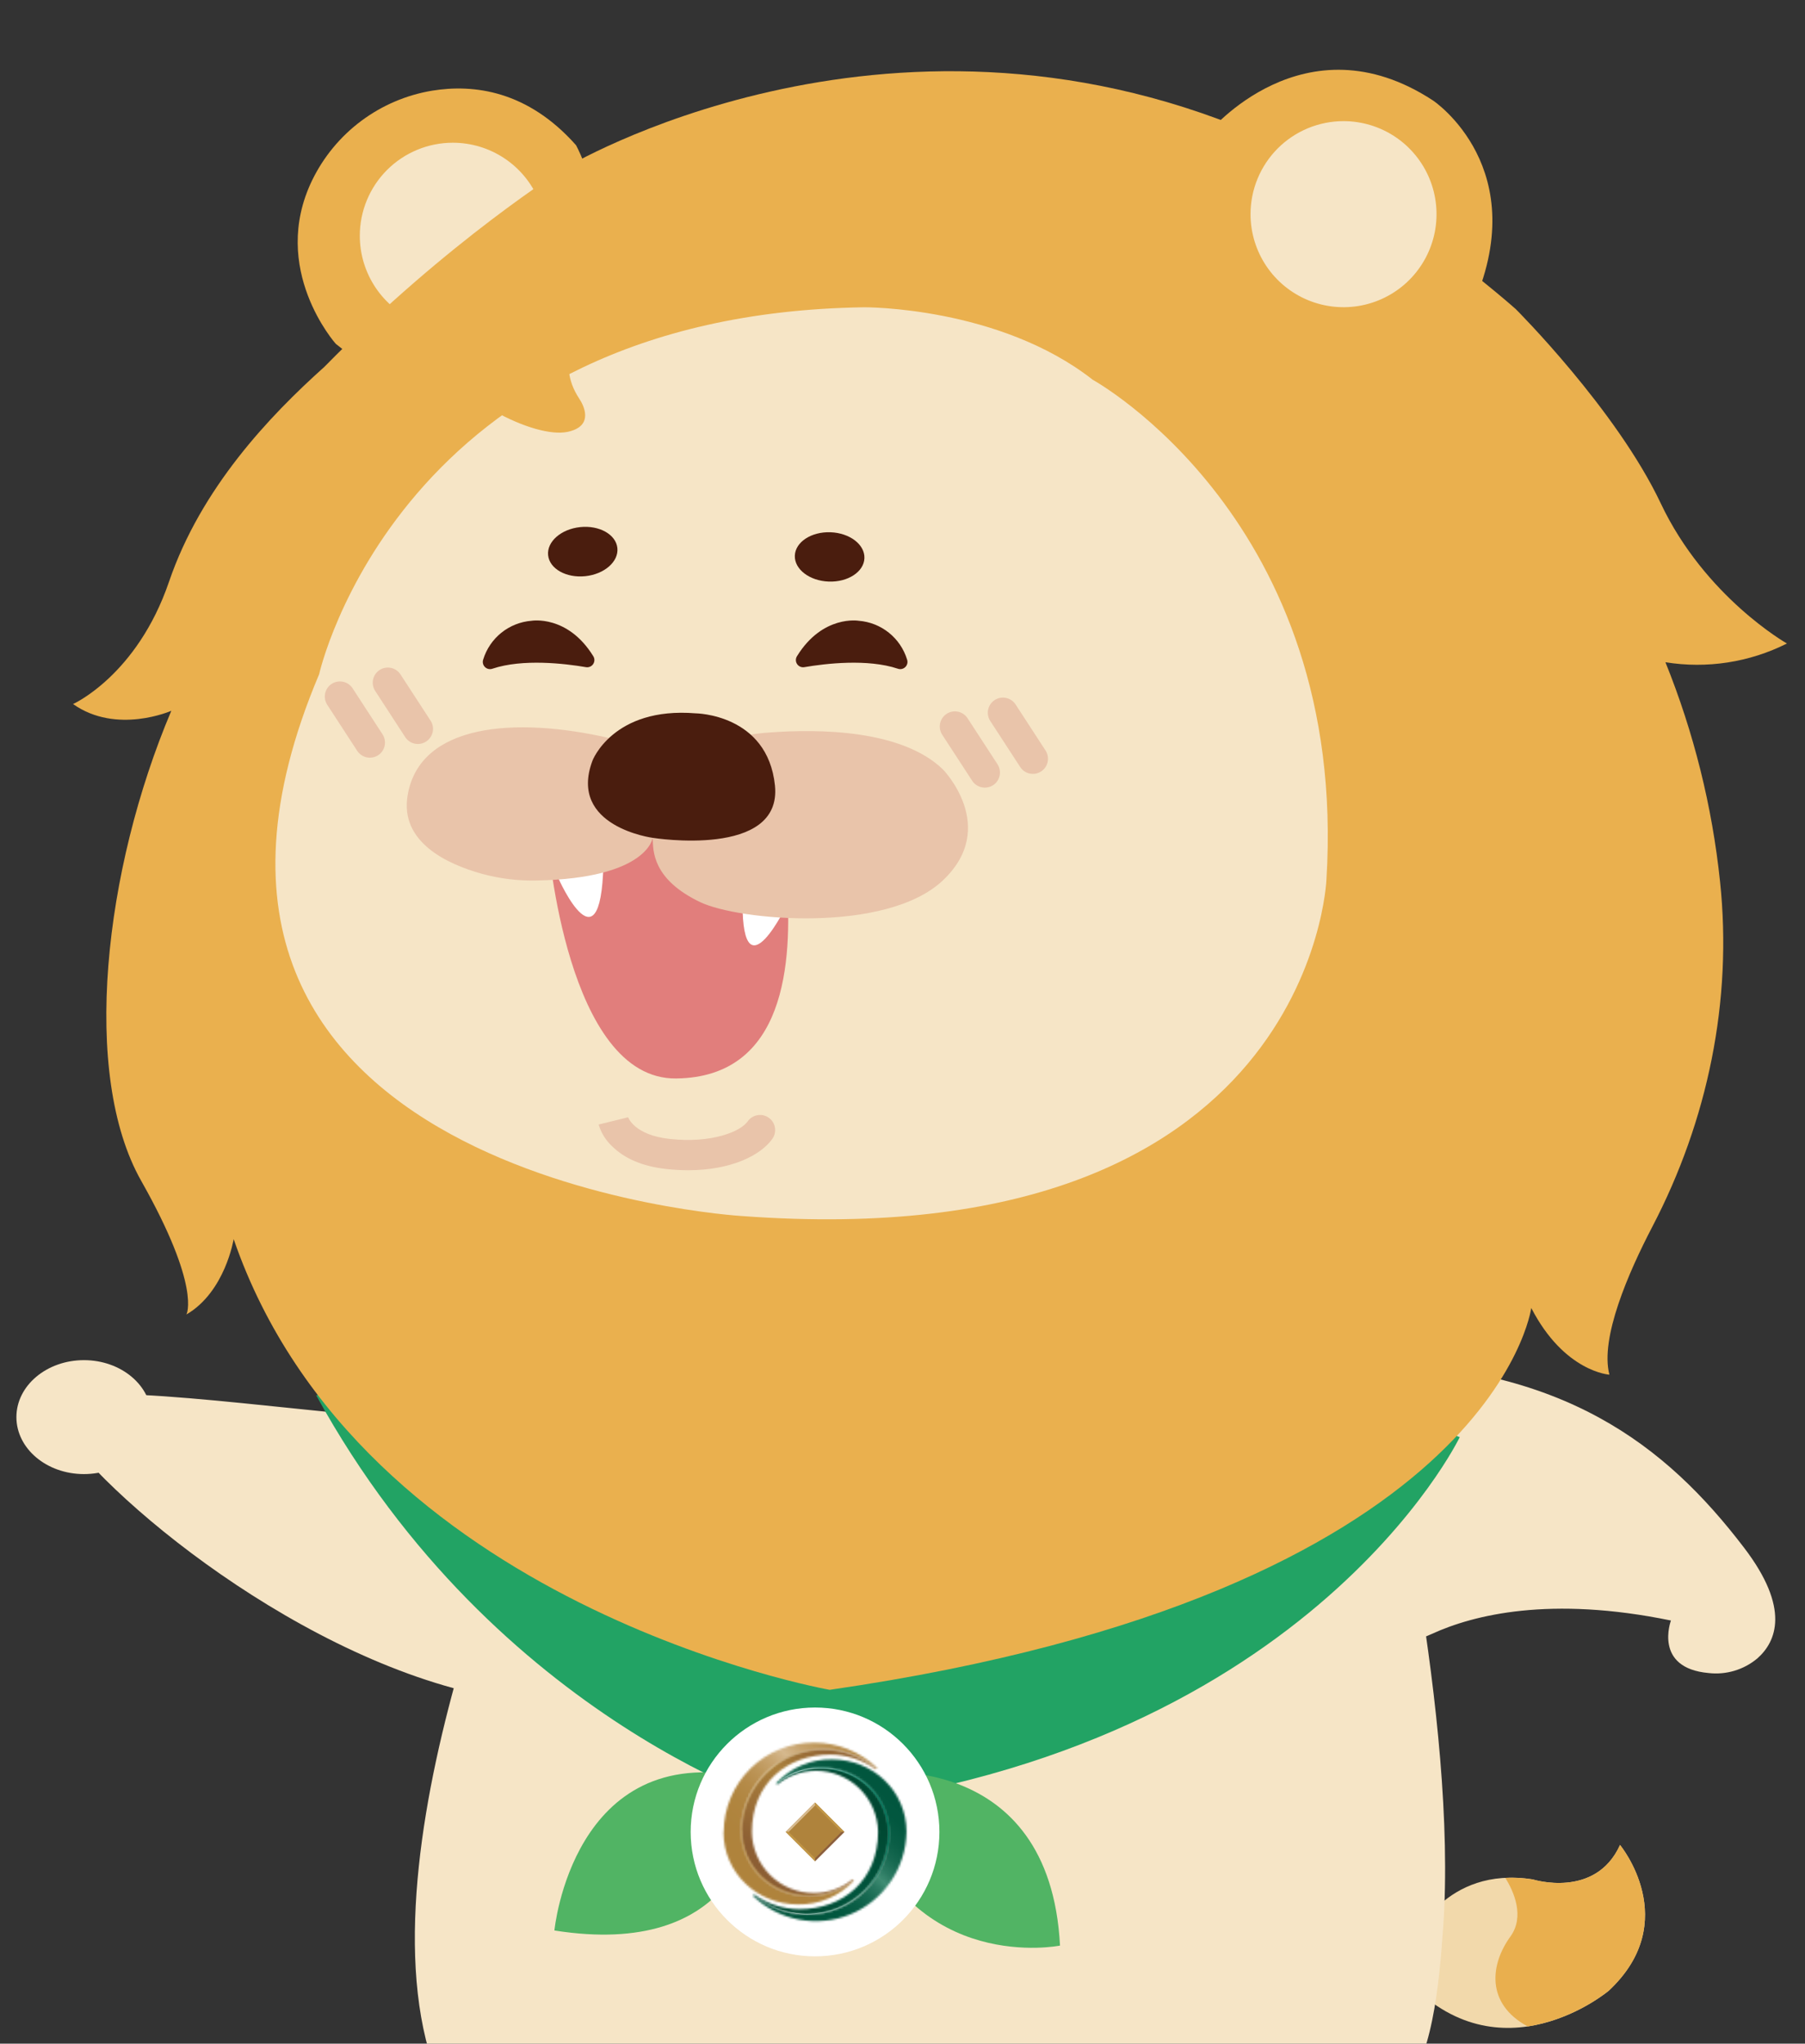 <svg width="880" height="996" viewBox="0 0 880 996" fill="none" xmlns="http://www.w3.org/2000/svg">
<rect x="0" y="0" width="880" height="996" fill="#333333" stroke="none"/>
<g clip-path="url(#clip0_689_1625)">
<path d="M689.159 945.243C689.159 945.243 704.337 909.184 747.279 915.951C747.279 915.951 777.828 925.619 789.815 899.169C789.815 899.169 820.615 936.33 784.285 970.224C784.285 970.224 731.328 1014.69 685.157 964.191C685.118 964.191 682.276 956.051 689.159 945.243Z" fill="#F2D9AB"/>
<path d="M736.358 943.813C743.492 933.971 738.001 921.81 733.902 915.197C738.376 914.995 742.859 915.247 747.282 915.951C747.282 915.951 777.83 925.619 789.818 899.169C789.818 899.169 820.618 936.33 784.288 970.224C772.785 979.202 759.232 985.182 744.845 987.625C724.273 976.546 726.536 957.347 736.358 943.813Z" fill="#E9AF4E"/>
<path d="M674.854 687.706C674.854 687.706 710.797 837.859 703.586 939.462C701.652 967.111 698.249 1005.39 682.434 1020.34C662.468 1038.9 637.25 1050.83 610.238 1054.48C554.167 1062.47 382.089 1079.62 268.942 1047.58C223.564 1034.76 210.667 1004.68 210.667 1004.68C174.376 894.296 267.183 694.569 267.183 694.569C267.183 694.569 390.151 595.75 674.854 687.706Z" fill="#F6E5C6"/>
<path d="M698.23 796.23C718.358 787.046 755.693 777.63 814.644 789.773C814.644 789.773 805.924 812.974 833.051 815.372C837.283 815.853 841.568 815.469 845.646 814.243C849.725 813.016 853.511 810.973 856.774 808.237C865.92 800.155 873.074 783.972 850.143 754.1C812.382 704.719 762.17 664.639 661.398 664.078C585.818 663.652 574.392 743.93 618.049 784.707C639.549 804.738 671.432 808.431 698.23 796.23Z" fill="#F6E5C6"/>
<path d="M269.483 669.627C248.389 649.055 274.259 679.004 247.191 690.644C228.223 698.822 125.962 682.601 68.983 679.836C61.384 689.039 42.475 693.776 34.625 702.767C70.491 747.43 177.122 827.939 269.851 830.375C345.391 832.425 312.194 711.312 269.483 669.627Z" fill="#F6E5C6"/>
<path d="M40.927 718.409C59.112 718.409 73.854 705.978 73.854 690.644C73.854 675.31 59.112 662.88 40.927 662.88C22.742 662.88 8 675.31 8 690.644C8 705.978 22.742 718.409 40.927 718.409Z" fill="#F6E5C6"/>
<path d="M275.842 156.407C243.476 191.829 193.225 192.119 163.701 167.564C163.701 167.564 131.18 131.156 152.216 87.789C157.781 76.384 165.994 66.475 176.168 58.891C186.343 51.306 198.184 46.265 210.703 44.189C231.043 40.883 257.261 44.189 280.811 70.736C280.888 70.736 308.189 120.909 275.842 156.407Z" fill="#EAB04E"/>
<path d="M220.777 69.557C229.749 69.557 238.519 72.217 245.979 77.202C253.439 82.187 259.253 89.273 262.685 97.562C266.118 105.851 267.015 114.973 265.263 123.772C263.512 132.571 259.19 140.654 252.844 146.996C246.498 153.339 238.414 157.658 229.614 159.406C220.814 161.154 211.693 160.253 203.405 156.817C195.117 153.381 188.035 147.564 183.053 140.102C178.071 132.64 175.414 123.868 175.418 114.896C175.418 108.941 176.591 103.043 178.871 97.541C181.151 92.039 184.492 87.04 188.704 82.829C192.917 78.619 197.917 75.28 203.42 73.002C208.923 70.725 214.821 69.554 220.777 69.557Z" fill="#F6E5C6"/>
<path d="M711.668 700.408C711.668 700.408 636.166 857.715 387.039 882.348C387.039 882.348 242.029 840.101 154.191 680.068C154.191 680.068 417.723 580.147 711.668 700.408Z" fill="#22A364"/>
<path d="M158.153 178.778C131.413 202.734 98.002 237.826 82.399 283.514C66.796 329.202 35.609 343.123 35.609 343.123C56.877 358.165 83.521 346.41 83.521 346.41C50.652 423.98 39.438 523.535 68.846 575.506C98.254 627.478 90.887 640.625 90.887 640.625C109.796 629.604 113.915 603.889 113.915 603.889C175.786 783.276 404.515 823.551 404.515 823.551C728.023 776.683 746.545 637.454 746.545 637.454C762.69 668.68 784.635 669.956 784.635 669.956C779.994 652.11 793.954 620.13 805.516 597.954C832.585 546.137 844.727 487.746 838.578 429.607C834.734 392.918 825.772 356.948 811.955 322.744C832.17 326.006 852.899 322.812 871.196 313.618C871.196 313.618 831.328 291.074 809.673 245.309C788.018 199.543 739.044 150.704 739.044 150.704C739.044 150.704 682.741 100.086 610.951 64.742C430.25 -11.746 275.282 81.969 275.282 81.969C275.282 81.969 218.67 117.139 158.153 178.778Z" fill="#EAB04E"/>
<path d="M670.02 179.435C670.02 179.435 610.991 190.282 586.475 136.667C569.248 98.984 589.104 64.742 589.104 64.742C589.104 64.742 635.74 7.705 698.713 49.023C698.713 49.023 748.635 82.336 717.197 150.704C717.197 150.704 709.095 169.71 670.02 179.435Z" fill="#EAB04E"/>
<path d="M655.015 59.038C663.983 59.038 672.749 61.697 680.205 66.679C687.661 71.661 693.472 78.742 696.904 87.027C700.336 95.312 701.234 104.428 699.484 113.223C697.735 122.018 693.416 130.097 687.076 136.438C680.735 142.779 672.656 147.097 663.861 148.846C655.066 150.596 645.95 149.698 637.665 146.266C629.38 142.835 622.299 137.023 617.317 129.567C612.335 122.111 609.676 113.345 609.676 104.378C609.676 98.424 610.849 92.528 613.127 87.027C615.406 81.526 618.745 76.528 622.955 72.318C627.166 68.108 632.164 64.768 637.665 62.489C643.166 60.211 649.061 59.038 655.015 59.038Z" fill="#F6E5C6"/>
<path d="M421.394 149.757C421.394 149.757 487.132 149.312 532.8 185.12C532.8 185.12 657.509 253.642 646.681 428.737C646.681 428.737 639.469 613.228 361.592 592.637C361.592 592.637 51.657 574.076 155.581 328.622C155.581 328.661 194.482 153.005 421.394 149.757Z" fill="#F6E5C6"/>
<path d="M423.792 863.96C423.792 863.96 511.784 851.973 516.792 948.201C516.792 948.201 445.737 962.528 418.727 886.331L423.792 863.96Z" fill="#51B464"/>
<path d="M366.328 891.667C366.328 891.667 358.594 954.795 270.293 940.835C270.293 940.835 279.148 848.338 363.621 866.01L366.328 891.667Z" fill="#51B464"/>
<path d="M282.456 194.381C276.095 184.713 276.791 176.67 278.358 172.01C278.907 170.536 279.837 169.234 281.053 168.236C282.268 167.237 283.726 166.578 285.279 166.326L201.715 164.393C221.726 195.328 260.802 213.657 276.559 210.506C290.171 207.702 284.255 197.049 282.456 194.381Z" fill="#EAB04E"/>
<path d="M285.354 280.808C294.679 279.838 301.682 273.696 300.994 267.09C300.307 260.484 292.19 255.915 282.865 256.885C273.54 257.855 266.538 263.997 267.225 270.603C267.912 277.209 276.029 281.778 285.354 280.808Z" fill="#4A1D0E"/>
<path d="M421.438 272.037C421.68 265.4 414.281 259.742 404.912 259.4C395.543 259.058 387.751 264.162 387.509 270.799C387.267 277.437 394.666 283.095 404.035 283.436C413.404 283.778 421.196 278.675 421.438 272.037Z" fill="#4A1D0E"/>
<path d="M203.745 362.593C202.516 362.596 201.307 362.291 200.226 361.707C199.146 361.122 198.228 360.277 197.558 359.248L182.96 336.8C182.418 335.989 182.043 335.079 181.856 334.122C181.668 333.164 181.673 332.179 181.87 331.224C182.066 330.268 182.451 329.362 183.001 328.556C183.551 327.75 184.255 327.062 185.073 326.53C185.891 325.999 186.806 325.636 187.766 325.461C188.726 325.286 189.711 325.304 190.664 325.513C191.616 325.722 192.518 326.118 193.316 326.678C194.115 327.238 194.794 327.952 195.315 328.777L209.913 351.205C210.442 352.015 210.806 352.922 210.983 353.874C211.161 354.826 211.149 355.803 210.948 356.75C210.746 357.696 210.36 358.594 209.811 359.391C209.262 360.188 208.56 360.869 207.747 361.394C206.559 362.177 205.167 362.594 203.745 362.593Z" fill="#E9C4AA"/>
<path d="M180.33 369.264C179.102 369.266 177.892 368.961 176.812 368.377C175.731 367.793 174.814 366.948 174.143 365.919L159.545 343.49C159.017 342.679 158.654 341.772 158.476 340.82C158.299 339.869 158.311 338.892 158.511 337.944C158.711 336.997 159.096 336.099 159.643 335.301C160.191 334.502 160.89 333.819 161.701 333.291C162.512 332.763 163.42 332.4 164.371 332.223C165.323 332.045 166.3 332.057 167.247 332.257C168.194 332.457 169.092 332.842 169.891 333.389C170.689 333.937 171.372 334.636 171.9 335.447L186.498 357.875C187.565 359.514 187.937 361.51 187.535 363.424C187.133 365.337 185.988 367.013 184.352 368.084C183.15 368.85 181.755 369.259 180.33 369.264Z" fill="#E9C4AA"/>
<path d="M503.568 377.171C502.338 377.173 501.127 376.866 500.046 376.278C498.965 375.69 498.049 374.84 497.381 373.806L482.784 351.378C481.717 349.74 481.345 347.745 481.749 345.832C482.153 343.92 483.301 342.246 484.939 341.179C486.578 340.112 488.573 339.74 490.485 340.145C492.398 340.549 494.072 341.697 495.139 343.335L509.736 365.763C510.266 366.575 510.63 367.484 510.808 368.437C510.986 369.39 510.974 370.369 510.773 371.317C510.572 372.265 510.185 373.165 509.636 373.964C509.086 374.762 508.384 375.445 507.571 375.972C506.383 376.754 504.991 377.171 503.568 377.171Z" fill="#E9C4AA"/>
<path d="M480.154 383.861C478.926 383.862 477.717 383.557 476.637 382.972C475.557 382.388 474.639 381.544 473.967 380.516L459.37 358.088C458.842 357.277 458.478 356.37 458.301 355.418C458.123 354.466 458.135 353.489 458.335 352.542C458.535 351.595 458.92 350.697 459.468 349.898C460.015 349.1 460.714 348.417 461.525 347.889C462.337 347.361 463.244 346.998 464.196 346.82C465.147 346.643 466.124 346.654 467.071 346.855C468.018 347.055 468.917 347.44 469.715 347.987C470.514 348.534 471.196 349.234 471.725 350.045L486.322 372.473C487.046 373.584 487.457 374.871 487.511 376.196C487.564 377.521 487.259 378.837 486.628 380.003C485.996 381.169 485.061 382.143 483.922 382.823C482.782 383.502 481.481 383.86 480.154 383.861Z" fill="#E9C4AA"/>
<path d="M335.49 570.325C331.937 570.318 328.387 570.118 324.856 569.725C313.487 568.488 304.593 564.756 298.406 558.627C295.321 555.747 293.058 552.096 291.852 548.051L306.159 544.532V544.32C306.275 544.668 309.195 553.175 326.518 555.07C347.052 557.332 361.089 551.435 364.492 546.543C365.607 544.938 367.314 543.842 369.238 543.496C371.161 543.149 373.144 543.581 374.749 544.697C376.354 545.812 377.45 547.519 377.796 549.443C378.143 551.366 377.711 553.349 376.595 554.954C370.892 563.094 356.371 570.325 335.49 570.325Z" fill="#E9C4AA"/>
<path d="M267.18 410.214C267.18 410.214 276.248 526.222 329.65 525.603C383.052 524.985 386.436 469.127 383.555 429.471L334.116 377.654L267.18 410.214Z" fill="#E17E7C"/>
<path d="M384.041 440.183C384.041 440.183 362 486.392 362 440.183H384.041Z" fill="white"/>
<path d="M272.188 427.964C272.188 427.964 294.248 477.789 294.248 415.647L272.188 427.964Z" fill="white"/>
<path d="M259.156 302.539C259.156 302.539 276.692 299.523 289.221 319.766C289.59 320.335 289.787 320.999 289.788 321.677C289.789 322.355 289.594 323.019 289.226 323.589C288.859 324.159 288.334 324.61 287.715 324.889C287.097 325.168 286.412 325.262 285.741 325.16C275.165 323.343 254.806 320.984 240.092 325.895C239.468 326.12 238.794 326.164 238.146 326.023C237.498 325.881 236.904 325.559 236.431 325.095C235.958 324.63 235.626 324.041 235.474 323.396C235.321 322.751 235.353 322.076 235.568 321.448C237.144 316.291 240.238 311.729 244.446 308.356C248.653 304.983 253.779 302.956 259.156 302.539Z" fill="#4A1D0E"/>
<path d="M418.648 302.539C418.648 302.539 401.111 299.523 388.583 319.766C388.213 320.335 388.017 320.999 388.016 321.677C388.015 322.355 388.21 323.019 388.578 323.589C388.945 324.159 389.47 324.61 390.088 324.889C390.706 325.168 391.392 325.262 392.063 325.16C402.639 323.343 422.998 320.984 437.712 325.895C438.335 326.12 439.01 326.164 439.658 326.023C440.305 325.881 440.9 325.559 441.373 325.095C441.845 324.63 442.177 324.041 442.33 323.396C442.483 322.751 442.45 322.076 442.236 321.448C440.659 316.291 437.565 311.729 433.358 308.356C429.15 304.983 424.024 302.956 418.648 302.539Z" fill="#4A1D0E"/>
<path d="M375.261 356.985C399.197 355.207 439.548 355.535 459.676 374.947C459.676 374.947 487.247 403.06 459.676 429.084C432.105 455.109 360.257 448.69 341.406 439.68C318.069 428.543 318.397 414.738 318.204 408.377C318.204 408.377 315.71 428.098 261.553 429.123C252.527 429.324 243.519 428.21 234.813 425.817C218.166 421.177 194.926 410.523 198.716 387.708C204.516 352.712 250.919 349.155 296.936 359.673C327.62 366.711 343.726 364.159 351.073 361.606C358.909 359.056 367.036 357.503 375.261 356.985Z" fill="#E9C4AA"/>
<path d="M339.144 347.647C339.144 347.647 374.178 347.937 377.813 382.779C381.487 418.47 318.301 408.339 318.301 408.339C318.301 408.339 276.886 402.964 288.796 370.868C288.738 370.868 298.773 344.361 339.144 347.647Z" fill="#4A1D0E"/>
<path d="M397.36 953.441C430.847 953.441 457.994 926.294 457.994 892.807C457.994 859.32 430.847 832.174 397.36 832.174C363.873 832.174 336.727 859.32 336.727 892.807C336.727 926.294 363.873 953.441 397.36 953.441Z" fill="white"/>
<path d="M397.345 878.457L383.047 892.76L397.35 907.058L411.648 892.755L397.345 878.457Z" fill="#AF833C"/>
<path d="M397.363 878.5L411.671 892.808H410.24L397.363 879.931V878.5Z" fill="#C19646"/>
<path d="M397.363 879.931L384.505 892.808H383.074L397.363 878.52V879.931Z" fill="#D7BA8F"/>
<path d="M397.363 907.096L383.074 892.808H384.505L397.363 905.685V907.096Z" fill="#C19646"/>
<path d="M397.363 905.665L410.24 892.808H411.671L397.363 907.096V905.665Z" fill="#8C5F3E"/>
<mask id="mask0_689_1625" style="mask-type:luminance" maskUnits="userSpaceOnUse" x="352" y="849" width="76" height="80">
<path d="M352.719 892.827C352.719 912.664 368.979 928.132 389.049 928.132C394.149 928.239 399.214 927.26 403.908 925.26C408.601 923.259 412.816 920.284 416.272 916.531L416.059 916.318C409.941 921.436 402.186 924.181 394.211 924.052C389.944 924.126 385.705 923.355 381.738 921.781C377.77 920.208 374.154 917.864 371.098 914.885C368.042 911.906 365.607 908.351 363.932 904.426C362.257 900.5 361.377 896.282 361.342 892.015C361.461 884.425 363.731 877.025 367.89 870.674C372.049 864.324 377.924 859.284 384.834 856.141C391.744 852.998 399.403 851.881 406.923 852.919C414.442 853.958 421.513 857.109 427.312 862.007L427.66 861.659C419.389 853.705 408.354 849.269 396.879 849.285C391.128 849.249 385.426 850.347 380.1 852.515C374.773 854.683 369.925 857.879 365.833 861.92C361.742 865.962 358.486 870.769 356.252 876.069C354.019 881.369 352.851 887.056 352.816 892.807" fill="white"/>
</mask>
<g mask="url(#mask0_689_1625)">
<path d="M389.265 811.798L313.293 889.54L390.98 965.458L466.952 887.715L389.265 811.798Z" fill="url(#paint0_linear_689_1625)"/>
</g>
<mask id="mask1_689_1625" style="mask-type:luminance" maskUnits="userSpaceOnUse" x="367" y="857" width="75" height="80">
<path d="M378.451 869.045L378.663 869.257C384.788 864.139 392.55 861.394 400.531 861.524C404.798 861.449 409.037 862.221 413.004 863.795C416.972 865.368 420.588 867.712 423.644 870.691C426.7 873.67 429.135 877.224 430.81 881.15C432.485 885.075 433.365 889.294 433.4 893.561C433.367 898.779 432.307 903.939 430.279 908.747C428.252 913.555 425.298 917.917 421.585 921.583C417.872 925.249 413.473 928.148 408.64 930.115C403.807 932.081 398.634 933.076 393.416 933.043C383.905 933.061 374.697 929.704 367.43 923.569L367.082 923.917C373.286 929.895 381.102 933.93 389.569 935.525C398.037 937.12 406.785 936.206 414.739 932.894C422.693 929.583 429.506 924.019 434.34 916.886C439.174 909.754 441.817 901.364 441.946 892.749C441.946 872.912 425.666 857.463 405.616 857.463C400.512 857.354 395.443 858.331 390.746 860.332C386.049 862.332 381.831 865.309 378.373 869.064" fill="white"/>
</mask>
<g mask="url(#mask1_689_1625)">
<path d="M402.947 820.08L327.793 898.614L406.243 973.688L481.396 895.154L402.947 820.08Z" fill="url(#paint1_linear_689_1625)"/>
</g>
<mask id="mask2_689_1625" style="mask-type:luminance" maskUnits="userSpaceOnUse" x="361" y="852" width="67" height="73">
<path d="M361.245 892.035C361.28 896.302 362.16 900.52 363.835 904.446C365.51 908.371 367.945 911.926 371.002 914.905C374.058 917.884 377.674 920.227 381.641 921.801C385.608 923.374 389.847 924.146 394.114 924.072C402.089 924.201 409.844 921.456 415.962 916.338L415.576 915.971C410.287 920.27 403.676 922.613 396.86 922.603C388.918 922.624 381.287 919.518 375.617 913.957C369.947 908.396 366.694 900.826 366.562 892.885C366.562 868.949 383.963 855.144 404.825 855.144C412.746 855.127 420.468 857.618 426.886 862.259L427.118 862.008C421.319 857.11 414.249 853.958 406.729 852.92C399.21 851.882 391.55 852.999 384.64 856.142C377.731 859.285 371.855 864.324 367.697 870.675C363.538 877.025 361.267 884.425 361.148 892.015" fill="white"/>
</mask>
<g mask="url(#mask2_689_1625)">
<path d="M364.103 839.411L347.012 921.149L424.549 937.362L441.64 855.623L364.103 839.411Z" fill="url(#paint2_linear_689_1625)"/>
</g>
<mask id="mask3_689_1625" style="mask-type:luminance" maskUnits="userSpaceOnUse" x="361" y="852" width="67" height="73">
<path d="M361.09 892.092C361.09 910.112 375.92 924.168 394.21 924.168C402.214 924.292 409.998 921.549 416.155 916.434V916.318C410.066 921.205 402.461 923.81 394.655 923.685C376.461 923.685 361.786 909.802 361.786 891.956C361.842 886.766 362.919 881.638 364.957 876.865C366.994 872.091 369.952 867.766 373.661 864.135C377.37 860.505 381.759 857.641 386.575 855.707C391.391 853.772 396.541 852.806 401.731 852.862C411.078 852.834 420.143 856.06 427.369 861.988C420.069 855.894 410.854 852.567 401.345 852.591C390.774 852.509 380.604 856.628 373.069 864.042C365.535 871.457 361.254 881.56 361.167 892.13" fill="white"/>
</mask>
<g mask="url(#mask3_689_1625)">
<path d="M363.517 840.689L348.23 921.899L425.204 936.388L440.49 855.178L363.517 840.689Z" fill="url(#paint3_linear_689_1625)"/>
</g>
<mask id="mask4_689_1625" style="mask-type:luminance" maskUnits="userSpaceOnUse" x="367" y="861" width="67" height="73">
<path d="M378.664 869.258L379.05 869.625C384.341 865.329 390.951 862.987 397.766 862.994C405.71 862.972 413.343 866.077 419.016 871.638C424.689 877.199 427.946 884.768 428.083 892.711C428.083 916.647 410.682 930.452 389.8 930.452C381.87 930.459 374.14 927.955 367.72 923.299L367.469 923.55C374.736 929.685 383.944 933.043 393.455 933.024C398.672 933.057 403.846 932.062 408.679 930.096C413.512 928.13 417.911 925.231 421.624 921.565C425.337 917.898 428.291 913.537 430.318 908.729C432.345 903.921 433.406 898.76 433.439 893.542C433.404 889.275 432.523 885.057 430.849 881.131C429.174 877.206 426.738 873.651 423.682 870.672C420.626 867.693 417.01 865.35 413.043 863.776C409.076 862.203 404.837 861.431 400.57 861.505C392.589 861.375 384.827 864.12 378.702 869.239" fill="white"/>
</mask>
<g mask="url(#mask4_689_1625)">
<path d="M370.396 847.821L352.629 929.791L430.442 946.657L448.21 864.687L370.396 847.821Z" fill="url(#paint4_linear_689_1625)"/>
</g>
<path d="M378.567 869.161L378.663 869.277C384.748 864.382 392.356 861.775 400.164 861.911C418.357 861.911 433.033 875.793 433.033 893.62C432.979 898.81 431.905 903.938 429.869 908.713C427.834 913.487 424.878 917.814 421.171 921.446C417.463 925.079 413.076 927.945 408.261 929.882C403.446 931.818 398.296 932.787 393.106 932.734C383.753 932.766 374.681 929.54 367.449 923.608C374.748 929.705 383.963 933.032 393.474 933.005C404.044 933.087 414.215 928.968 421.749 921.553C429.283 914.139 433.564 904.036 433.651 893.465C433.651 875.426 418.821 861.389 400.531 861.389C392.527 861.264 384.743 864.008 378.586 869.123" fill="url(#paint5_linear_689_1625)"/>
<mask id="mask5_689_1625" style="mask-type:luminance" maskUnits="userSpaceOnUse" x="367" y="861" width="67" height="73">
<path d="M378.567 869.161L378.663 869.277C384.748 864.382 392.356 861.775 400.164 861.911C418.357 861.911 433.033 875.793 433.033 893.62C432.979 898.81 431.905 903.938 429.869 908.713C427.834 913.487 424.878 917.814 421.171 921.446C417.463 925.079 413.076 927.945 408.261 929.882C403.446 931.818 398.296 932.787 393.106 932.734C383.753 932.766 374.681 929.54 367.449 923.608C374.748 929.705 383.963 933.032 393.474 933.005C404.044 933.087 414.215 928.968 421.749 921.553C429.283 914.139 433.564 904.036 433.651 893.465C433.651 875.426 418.821 861.389 400.531 861.389C392.527 861.264 384.743 864.008 378.586 869.123" fill="white"/>
</mask>
<g mask="url(#mask5_689_1625)">
<path d="M369.877 848.376L353.316 930.066L430.857 945.786L447.417 864.096L369.877 848.376Z" fill="url(#paint6_linear_689_1625)"/>
</g>
</g>
<defs>
<linearGradient id="paint0_linear_689_1625" x1="369.791" y1="903.188" x2="430.906" y2="840.65" gradientUnits="userSpaceOnUse">
<stop stop-color="#AF833C"/>
<stop offset="0.13" stop-color="#B0853F"/>
<stop offset="0.24" stop-color="#B58B49"/>
<stop offset="0.33" stop-color="#BD9659"/>
<stop offset="0.42" stop-color="#C8A570"/>
<stop offset="0.5" stop-color="#D5B88D"/>
<stop offset="0.58" stop-color="#C8A570"/>
<stop offset="0.67" stop-color="#BD9659"/>
<stop offset="0.76" stop-color="#B58B49"/>
<stop offset="0.87" stop-color="#B0853F"/>
<stop offset="1" stop-color="#AF833C"/>
</linearGradient>
<linearGradient id="paint1_linear_689_1625" x1="435.678" y1="862.305" x2="376" y2="924.667" gradientUnits="userSpaceOnUse">
<stop stop-color="#00553D"/>
<stop offset="0.2" stop-color="#02573F"/>
<stop offset="0.3" stop-color="#0A5E46"/>
<stop offset="0.38" stop-color="#176951"/>
<stop offset="0.45" stop-color="#2A7961"/>
<stop offset="0.5" stop-color="#3F8C73"/>
<stop offset="0.55" stop-color="#2A7961"/>
<stop offset="0.62" stop-color="#176951"/>
<stop offset="0.7" stop-color="#0A5E46"/>
<stop offset="0.8" stop-color="#02573F"/>
<stop offset="1" stop-color="#00553D"/>
</linearGradient>
<linearGradient id="paint2_linear_689_1625" x1="400.849" y1="848.958" x2="389.397" y2="903.725" gradientUnits="userSpaceOnUse">
<stop stop-color="#8C5E33"/>
<stop offset="0.3" stop-color="#AA803C"/>
<stop offset="1" stop-color="#8C5E33"/>
</linearGradient>
<linearGradient id="paint3_linear_689_1625" x1="399.823" y1="846.994" x2="389.515" y2="901.759" gradientUnits="userSpaceOnUse">
<stop stop-color="#C39A4E"/>
<stop offset="0.34" stop-color="#DBC290"/>
<stop offset="1" stop-color="#C39A4E"/>
</linearGradient>
<linearGradient id="paint4_linear_689_1625" x1="405.32" y1="881.655" x2="393.487" y2="936.249" gradientUnits="userSpaceOnUse">
<stop stop-color="#004731"/>
<stop offset="0.01" stop-color="#004731"/>
<stop offset="0.7" stop-color="#00553D"/>
<stop offset="1" stop-color="#004731"/>
</linearGradient>
<linearGradient id="paint5_linear_689_1625" x1="367.43" y1="897.255" x2="433.632" y2="897.255" gradientUnits="userSpaceOnUse">
<stop stop-color="#007156"/>
<stop offset="0.3" stop-color="#E8F3F2"/>
<stop offset="0.55" stop-color="#94C4B9"/>
<stop offset="1" stop-color="#007156"/>
</linearGradient>
<linearGradient id="paint6_linear_689_1625" x1="394.844" y1="943.728" x2="405.907" y2="889.157" gradientUnits="userSpaceOnUse">
<stop stop-color="#007156"/>
<stop offset="0.4" stop-color="#83A28F"/>
<stop offset="1" stop-color="#007156"/>
</linearGradient>
<clipPath id="clip0_689_1625">
<rect width="863.216" height="1032.26" fill="white" transform="translate(8 34)"/>
</clipPath>
</defs>
</svg>
